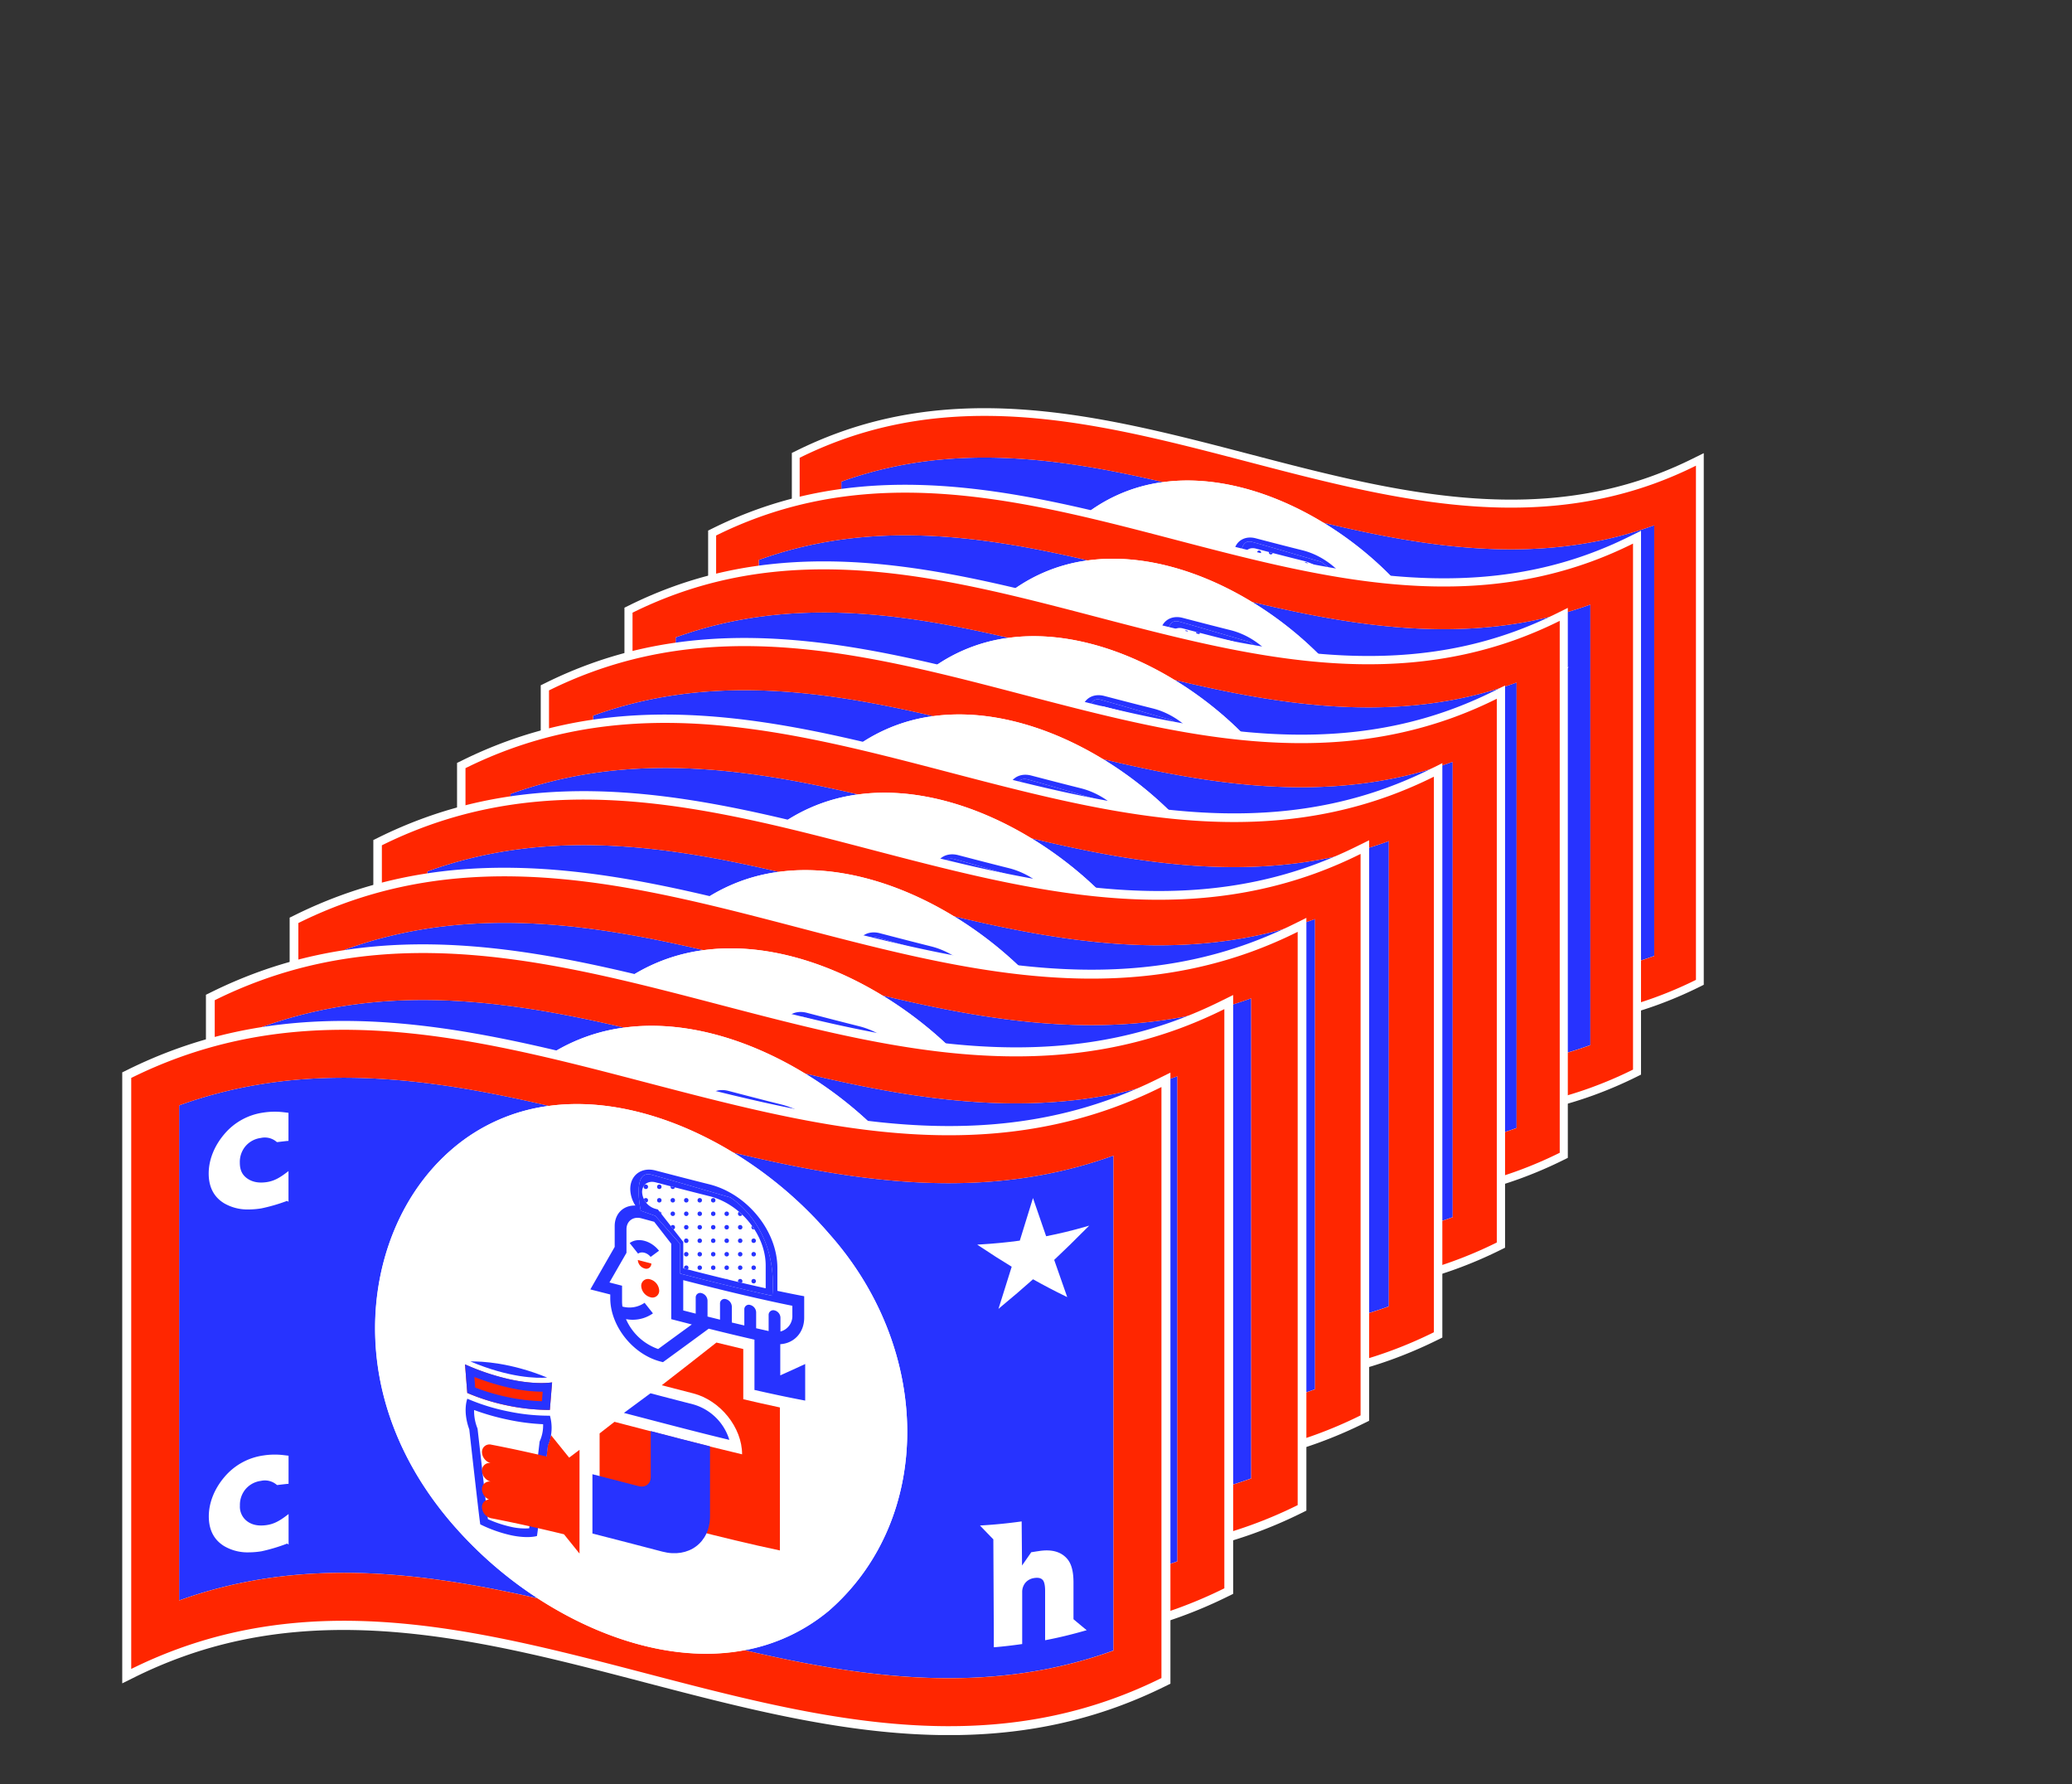 <svg id="money-illo" xmlns="http://www.w3.org/2000/svg" xmlns:xlink="http://www.w3.org/1999/xlink" viewBox="0 0 922.25 794.05">
<rect x="0" y="0" width="922.25" height="794.05" fill="#333333" stroke="none"/>
<defs>
    <style>.cls-1{fill:none;}.cls-2{fill:#fff;}.cls-3{fill:#2733ff;}.cls-4{fill:#ff2600;}.cls-5{clip-path:url(#clip-path);}.cls-6{clip-path:url(#clip-path-2);}</style>
    <clipPath id="clip-path">
        <path class="cls-1" d="M237.3,83.61l1.11.29,11.24,14.43v11.75c12.23,3.15,24.46,6.19,36.69,8.89q0-5.06,0-10.12c0-13.75-11.19-27.4-25-30.86-8-2-16.06-4.09-24.1-6.19-3.26-.85-5.91,1.11-5.91,4.36A8.2,8.2,0,0,0,237.3,83.61Z"/>
    </clipPath>
    <clipPath id="clip-path-2">
        <rect class="cls-1" x="-236.01" y="893.76" width="549" height="226"/>
    </clipPath>
    <symbol id="money" data-name="money" viewBox="0 0 466.55 317.78">
        <path class="cls-2" d="M460.77,25.86a201.21,201.21,0,0,1-20.91,8.94c-68.15,24.65-138,6.39-205.58-11.27C165.54,5.57,94.45-13,24,12.49a209.63,209.63,0,0,0-21.74,9.3L0,22.89V294.78l5.78-2.87A201.38,201.38,0,0,1,26.69,283c68.15-24.65,138-6.39,205.58,11.27,44.54,11.64,90.07,23.54,135.78,23.54,24.83,0,49.73-3.51,74.54-12.49a209.34,209.34,0,0,0,21.74-9.3l2.22-1.1V23Z"/>
        <path class="cls-3" d="M411.38,275V253.6c0-3.41-.75-4.69-1.19-5.15-.62-.67-1.74-1.45-4.42-1a6.68,6.68,0,0,0-4.19,2.23,6.87,6.87,0,0,0-1.55,4.6v22.55q-5.79.82-11.58,1.33v-6q-.1-20.86-.21-41.72-2.67-2.72-5.33-5.51,8.47-.52,16.95-1.68.09,10.31.18,20.61,2.47-3.48,4.94-7l2.63-.42h.11l.34-.06h0c5.6-.9,9.79.19,12.44,3.54,1.66,2.08,2.47,5.31,2.47,9.91q0,2.9,0,5.8,0,5.4,0,10.8,2.67,2.26,5.33,4.45Q419.85,273.32,411.38,275ZM314.71,94.81h0c46.25,52,46.25,127,0,167.49h0A81.75,81.75,0,0,1,276.91,280c54.77,12.81,109.54,20,164.31.15V59.9C384.81,80.3,328.4,72.1,272,58.58A179.5,179.5,0,0,1,314.71,94.81Zm85.14,3.42q2.75-8.85,5.51-17.78,2.75,8,5.51,16,8.91-1.72,17.82-4.28-7.21,7.32-14.42,14.07,2.75,7.89,5.51,15.71-7.21-3.51-14.42-7.56-7.21,6.43-14.42,12.36,2.75-8.74,5.51-17.55Q389.24,104.79,382,100,390.94,99.45,399.85,98.23Z"/>
        <path class="cls-3" d="M73.59,205.55q-2.25.24-4.5.52a8.55,8.55,0,0,0-7.42-1.81,11.26,11.26,0,0,0-7.14,3.88,11.39,11.39,0,0,0-2.6,7.61,8.51,8.51,0,0,0,3.48,7.43c2.4,1.75,5.37,2.29,9.07,1.74,3.26-.48,5.81-1.89,9.1-4.39V232.1A91,91,0,0,1,62,235.51c-6.53,1.05-12,.4-16.27-2.22s-6.62-6.91-6.62-12.81,2.32-11.92,6.9-17.25a27.28,27.28,0,0,1,16.9-9.35,32.43,32.43,0,0,1,8.67-.2l2,.24Zm73.62,18.63c-23.13-26.64-34.69-57-34.69-87.44,0-30.16,11.56-60.44,34.69-80.05h0A82.2,82.2,0,0,1,189.94,37.8C135.07,24.95,80.2,17.73,25.33,37.58V257.88c53.23-19.25,106.45-13,159.68-.91a178.92,178.92,0,0,1-37.79-32.79ZM45.87,50.64a27.29,27.29,0,0,1,16.9-9.36,32.49,32.49,0,0,1,8.67-.2l2,.24V53q-2.25.24-4.5.53a8.56,8.56,0,0,0-7.42-1.81,11.26,11.26,0,0,0-7.14,3.89,11.38,11.38,0,0,0-2.6,7.61,8.51,8.51,0,0,0,3.48,7.43c2.4,1.75,5.37,2.29,9.07,1.73,3.26-.48,5.81-1.9,9.1-4.39V79.51a90.93,90.93,0,0,1-11.64,3.41c-6.53,1.06-12,.4-16.27-2.21S39,73.8,39,67.9,41.29,56,45.87,50.64Z"/>
        <path class="cls-4" d="M441.22,280.2C386.45,300,331.68,292.86,276.91,280,247.6,285.54,214.33,275.94,185,257c-53.23-12.12-106.45-18.34-159.68.91V37.58c54.87-19.85,109.74-12.63,164.61.23,26.42-3.56,55.62,4.72,82,20.77C328.4,72.1,384.81,80.3,441.22,59.9Zm0-241.63C302.59,88.71,164-33.89,25.33,16.25A204.39,204.39,0,0,0,4,25.37v263a204.27,204.27,0,0,1,21.33-9.12C164,229.07,302.59,351.67,441.22,301.53a204.38,204.38,0,0,0,21.33-9.12v-263A204.26,204.26,0,0,1,441.22,38.57Z"/>
        <path class="cls-2" d="M314.71,262.3c46.25-40.51,46.25-115.5,0-167.49h0A179.51,179.51,0,0,0,272,58.58c-26.42-16.06-55.62-24.34-82-20.77a82.21,82.21,0,0,0-42.72,18.88h0c-23.13,19.61-34.69,49.89-34.69,80.05,0,30.46,11.56,60.8,34.69,87.44h0A178.94,178.94,0,0,0,185,257c29.32,19,62.59,28.58,91.91,23.08a81.77,81.77,0,0,0,37.79-17.75Z"/>
        <path class="cls-2" d="M56.27,83.89a20.63,20.63,0,0,1-10.94-2.76h0c-4.55-2.77-6.85-7.23-6.85-13.23s2.43-12.23,7-17.58a27.67,27.67,0,0,1,17.21-9.52,33,33,0,0,1,8.81-.21l2.05.24.44.05V53.4l-.45,0q-2.24.24-4.49.52l-.22,0-.17-.15a8.07,8.07,0,0,0-7-1.69,10.76,10.76,0,0,0-6.84,3.71,10.88,10.88,0,0,0-2.48,7.29c0,3.17,1,5.4,3.27,7s5.1,2.18,8.71,1.64c3.32-.49,5.86-2,8.88-4.3l.8-.61V80.5l-.59-.43-.18.06a76.58,76.58,0,0,1-11.29,3.28A35.52,35.52,0,0,1,56.27,83.89ZM67.89,41.38a32.37,32.37,0,0,0-5,.4A26.7,26.7,0,0,0,46.25,51c-4.5,5.24-6.78,10.94-6.78,16.93,0,5.71,2.09,9.76,6.38,12.38h0c4.05,2.48,9.41,3.2,15.93,2.14a75.79,75.79,0,0,0,11.12-3.24l.1,0V68.93a18.53,18.53,0,0,1-8.53,3.89c-3.88.58-7,0-9.44-1.82a9,9,0,0,1-3.68-7.83,11.84,11.84,0,0,1,2.71-7.93,11.72,11.72,0,0,1,7.44-4.06A9.06,9.06,0,0,1,69.15,53q1.92-.24,3.84-.45V41.76l-1.61-.19A31.27,31.27,0,0,0,67.89,41.38Z"/>
        <path class="cls-2" d="M56.38,236.48a20.65,20.65,0,0,1-11-2.77c-4.55-2.78-6.85-7.23-6.85-13.23s2.43-12.23,7-17.58a27.65,27.65,0,0,1,17.21-9.52,33.06,33.06,0,0,1,8.8-.2l2.05.24.44.05V206l-.45,0q-2.25.24-4.49.52l-.22,0-.17-.15a8.08,8.08,0,0,0-7-1.69,10.75,10.75,0,0,0-6.84,3.71,10.89,10.89,0,0,0-2.48,7.29,8.07,8.07,0,0,0,3.27,7c2.25,1.65,5.1,2.19,8.71,1.65,3.32-.49,5.86-2,8.88-4.29l.8-.61v13.6l-.59-.46-.16.05A76.91,76.91,0,0,1,62,236,35.52,35.52,0,0,1,56.38,236.48ZM68,194a32.26,32.26,0,0,0-5,.39h0a26.68,26.68,0,0,0-16.6,9.18c-4.5,5.24-6.78,10.93-6.78,16.93,0,5.71,2.09,9.76,6.38,12.38,4.05,2.48,9.41,3.2,15.93,2.15A76,76,0,0,0,73,231.77l.08,0V221.52a18.55,18.55,0,0,1-8.53,3.89c-3.88.58-7,0-9.44-1.83a9,9,0,0,1-3.68-7.83,11.85,11.85,0,0,1,2.71-7.93,11.71,11.71,0,0,1,7.44-4.05,9.06,9.06,0,0,1,7.65,1.78q1.92-.24,3.84-.45V194.36l-1.61-.19A31.74,31.74,0,0,0,68,194Z"/>
        <path class="cls-2" d="M387.93,278.71V272l-.2-41.31q-2.6-2.66-5.2-5.37l-.75-.78,1.08-.07c5.7-.35,11.39-.91,16.91-1.68l.56-.08.17,19.63q2-2.86,4-5.76l.12-.18.21,0,2.56-.41.08,0,.64-.1h0c5.77-.88,10,.38,12.71,3.75,1.73,2.17,2.58,5.51,2.58,10.22l0,16.37q2.58,2.18,5.15,4.29l.74.6-.92.26c-5.56,1.59-11.27,3-17,4.09l-.6.12v-22c0-3.37-.74-4.48-1.05-4.8-.58-.62-1.55-1.26-4-.85A6.21,6.21,0,0,0,402,250a6.4,6.4,0,0,0-1.43,4.28v23l-.43.06c-3.81.54-7.71,1-11.6,1.34ZM384,225.41q2.29,2.39,4.58,4.73l.14.14.21,47.34c3.55-.32,7.1-.73,10.58-1.22V254.29a7.35,7.35,0,0,1,1.67-4.93,7.17,7.17,0,0,1,4.49-2.4c2.94-.5,4.18.42,4.87,1.15s1.3,2.07,1.33,5.48v20.77c5.18-1,10.35-2.27,15.39-3.69q-2.3-1.89-4.6-3.85l-.18-.15,0-16.83c0-4.47-.77-7.62-2.36-9.6-2.48-3.15-6.4-4.25-12-3.36l-.2,0h0l-.14,0s-.06,0-.15,0l-2.39.39q-2.41,3.45-4.82,6.85l-.89,1.26-.19-21.59C394.33,224.55,389.17,225.07,384,225.41Z"/>
        <path class="cls-2" d="M390,128.15l.51-1.61q2.69-8.55,5.39-17.17c-4.6-2.79-9.35-5.81-14.1-9l-1.24-.83,1.49-.09c5.9-.34,11.78-.91,17.46-1.69q2.7-8.7,5.41-17.48l.45-1.47.5,1.45q2.68,7.81,5.36,15.55c5.85-1.14,11.68-2.55,17.35-4.19l1.84-.53L429,92.48c-4.64,4.71-9.42,9.37-14.19,13.86q2.7,7.74,5.4,15.4l.4,1.15-1.09-.53c-4.63-2.25-9.38-4.74-14.13-7.4-4.62,4.12-9.39,8.2-14.16,12.13Zm-6.41-27.78c4.44,2.95,8.86,5.75,13.16,8.35l.34.2-.12.37q-2.5,8-5,15.94c4.42-3.67,8.82-7.45,13.1-11.27l.27-.24.31.17c4.46,2.5,8.92,4.86,13.29,7q-2.55-7.24-5.1-14.56l-.11-.31.24-.22c4.39-4.11,8.78-8.38,13.07-12.7-5.26,1.46-10.64,2.73-16,3.77l-.43.08-.14-.41q-2.5-7.22-5-14.51-2.53,8.19-5.05,16.32l-.09.3-.31,0C394.58,99.46,389.08,100,383.55,100.37Z"/>
        <path class="cls-3" d="M298.27,126.76V131a7.11,7.11,0,0,1-5.3,7.21V132a3.44,3.44,0,0,0-2.63-3.19,2.06,2.06,0,0,0-2.63,2.06V138l-5.56-1.24v-7.12a3.51,3.51,0,0,0-2.63-3.24,2,2,0,0,0-2.63,2q0,3.56,0,7.12l-5.56-1.32v-7.12a3.57,3.57,0,0,0-2.63-3.27,2,2,0,0,0-2.63,2v7.12l-5.56-1.38v-7.12a3.61,3.61,0,0,0-2.63-3.3,2,2,0,0,0-2.63,2q0,3.56,0,7.12l-5.55-1.42V115.35c12.23,3.15,24.46,6.19,36.69,8.89l2.63.58Q293.62,125.83,298.27,126.76ZM235.49,68.41c8.78,2.36,35.13,10.19,35.13,10.1,0,.09,21.37,12.56,18.74,43.82-13.66-3-27.32-6.36-41-9.88q0-6.59,0-13.17L237.25,86.72l-.37-.13-6.07-2.14s-.18-.81-.38-2.06C229.66,77.67,228.55,66.6,235.49,68.41Zm57.4,89.31V143.85c6.13-.37,10.65-5.13,10.65-11.78q0-4.78,0-9.56-6-1.13-11.93-2.4V110c0-16.66-13.56-33.07-30.22-37.27-8-2-16.06-4.09-24.1-6.19-6.16-1.61-11.17,2.09-11.17,8.26a13.89,13.89,0,0,0,2.29,7.36c-5.27-.18-9.22,3.52-9.22,9.15q0,4.62,0,9.25-5.42,9.44-10.84,18.91l8.87,2.26q0,.82,0,1.64c0,12.33,10,25,22.37,28.2l1.08.28q10.19-7.41,20.37-14.9,4.2,1.05,8.41,2.07,6,1.45,11.95,2.81v22.38q5.5,1.25,11,2.42,5.79,1.22,11.58,2.32V152.67Q298.43,155.25,292.89,157.72ZM238.54,146a24.39,24.39,0,0,1-14.32-13.31,15.66,15.66,0,0,0,12-2.56l-3.73-4.7a11.79,11.79,0,0,1-9.86,1.67,18,18,0,0,1-.16-2.36v-6.91l-5.61-1.45,7.58-13.2q0-5.25,0-10.49c0-3.63,3-5.81,6.56-4.87l5.77,1.56,7.59,9.76q0,16.79,0,33.57l9.16,2.36Q246,140.54,238.54,146Z"/>
        <path class="cls-3" d="M235.2,105l3.73-2.75c-3.6-4.54-9.47-6.08-13.07-3.41l3.73,4.7C231.13,102.43,233.65,103.09,235.2,105Z"/>
        <path class="cls-4" d="M232.49,110.15a2.23,2.23,0,0,0,3-2.21l-6-1.56A4.15,4.15,0,0,0,232.49,110.15Z"/>
        <g class="cls-5">
            <rect class="cls-1" x="278.05" y="82.81" width="6" height="6"/>
            <circle class="cls-1" cx="281.05" cy="85.81" r="3"/>
            <circle class="cls-3" cx="281.05" cy="85.81" r="1"/>
            <rect class="cls-1" x="278.05" y="88.81" width="6" height="6"/>
            <circle class="cls-1" cx="281.05" cy="91.81" r="3"/>
            <circle class="cls-3" cx="281.05" cy="91.81" r="1"/>
            <rect class="cls-1" x="278.05" y="94.81" width="6" height="6"/>
            <circle class="cls-1" cx="281.05" cy="97.81" r="3"/>
            <circle class="cls-3" cx="281.05" cy="97.81" r="1"/>
            <rect class="cls-1" x="278.05" y="100.81" width="6" height="6"/>
            <circle class="cls-1" cx="281.05" cy="103.81" r="3"/>
            <circle class="cls-3" cx="281.05" cy="103.81" r="1"/>
            <rect class="cls-1" x="278.05" y="106.81" width="6" height="6"/>
            <circle class="cls-1" cx="281.05" cy="109.81" r="3"/>
            <circle class="cls-3" cx="281.05" cy="109.81" r="1"/>
            <rect class="cls-1" x="278.05" y="112.81" width="6" height="6"/>
            <circle class="cls-1" cx="281.05" cy="115.81" r="3"/>
            <circle class="cls-3" cx="281.05" cy="115.81" r="1"/>
            <rect class="cls-1" x="278.05" y="118.81" width="6" height="6"/>
            <circle class="cls-1" cx="281.05" cy="121.81" r="3"/>
            <circle class="cls-3" cx="281.05" cy="121.81" r="1"/>
            <rect class="cls-1" x="272.05" y="70.81" width="6" height="6"/>
            <circle class="cls-1" cx="275.05" cy="73.81" r="3"/>
            <circle class="cls-3" cx="275.05" cy="73.81" r="1"/>
            <rect class="cls-1" x="272.05" y="76.81" width="6" height="6"/>
            <circle class="cls-1" cx="275.05" cy="79.81" r="3"/>
            <circle class="cls-3" cx="275.05" cy="79.81" r="1"/>
            <rect class="cls-1" x="272.05" y="82.81" width="6" height="6"/>
            <circle class="cls-1" cx="275.05" cy="85.81" r="3"/>
            <circle class="cls-3" cx="275.05" cy="85.81" r="1"/>
            <rect class="cls-1" x="272.05" y="88.81" width="6" height="6"/>
            <circle class="cls-1" cx="275.05" cy="91.81" r="3"/>
            <circle class="cls-3" cx="275.05" cy="91.81" r="1"/>
            <rect class="cls-1" x="272.05" y="94.81" width="6" height="6"/>
            <circle class="cls-1" cx="275.05" cy="97.81" r="3"/>
            <circle class="cls-3" cx="275.05" cy="97.81" r="1"/>
            <rect class="cls-1" x="272.05" y="100.81" width="6" height="6"/>
            <circle class="cls-1" cx="275.05" cy="103.81" r="3"/>
            <circle class="cls-3" cx="275.05" cy="103.81" r="1"/>
            <rect class="cls-1" x="272.05" y="106.81" width="6" height="6"/>
            <circle class="cls-1" cx="275.05" cy="109.81" r="3"/>
            <circle class="cls-3" cx="275.05" cy="109.81" r="1"/>
            <rect class="cls-1" x="272.05" y="112.81" width="6" height="6"/>
            <circle class="cls-1" cx="275.05" cy="115.81" r="3"/>
            <circle class="cls-3" cx="275.05" cy="115.81" r="1"/>
            <rect class="cls-1" x="266.05" y="76.81" width="6" height="6"/>
            <circle class="cls-1" cx="269.05" cy="79.81" r="3"/>
            <circle class="cls-3" cx="269.05" cy="79.81" r="1"/>
            <rect class="cls-1" x="266.05" y="82.81" width="6" height="6"/>
            <circle class="cls-1" cx="269.05" cy="85.81" r="3"/>
            <circle class="cls-3" cx="269.05" cy="85.81" r="1"/>
            <rect class="cls-1" x="266.05" y="88.81" width="6" height="6"/>
            <circle class="cls-1" cx="269.05" cy="91.81" r="3"/>
            <circle class="cls-3" cx="269.05" cy="91.81" r="1"/>
            <rect class="cls-1" x="266.05" y="94.81" width="6" height="6"/>
            <circle class="cls-1" cx="269.05" cy="97.81" r="3"/>
            <circle class="cls-3" cx="269.05" cy="97.81" r="1"/>
            <rect class="cls-1" x="266.05" y="100.81" width="6" height="6"/>
            <circle class="cls-1" cx="269.05" cy="103.81" r="3"/>
            <circle class="cls-3" cx="269.05" cy="103.81" r="1"/>
            <rect class="cls-1" x="266.05" y="106.81" width="6" height="6"/>
            <circle class="cls-1" cx="269.05" cy="109.81" r="3"/>
            <circle class="cls-3" cx="269.05" cy="109.81" r="1"/>
            <rect class="cls-1" x="266.05" y="112.81" width="6" height="6"/>
            <circle class="cls-1" cx="269.05" cy="115.81" r="3"/>
            <circle class="cls-3" cx="269.05" cy="115.81" r="1"/>
            <rect class="cls-1" x="260.05" y="70.81" width="6" height="6"/>
            <circle class="cls-1" cx="263.05" cy="73.81" r="3"/>
            <circle class="cls-3" cx="263.05" cy="73.81" r="1"/>
            <rect class="cls-1" x="260.05" y="76.81" width="6" height="6"/>
            <circle class="cls-1" cx="263.05" cy="79.81" r="3"/>
            <circle class="cls-3" cx="263.05" cy="79.81" r="1"/>
            <rect class="cls-1" x="260.05" y="82.81" width="6" height="6"/>
            <circle class="cls-1" cx="263.05" cy="85.81" r="3"/>
            <circle class="cls-3" cx="263.05" cy="85.81" r="1"/>
            <rect class="cls-1" x="260.05" y="88.81" width="6" height="6"/>
            <circle class="cls-1" cx="263.05" cy="91.81" r="3"/>
            <circle class="cls-3" cx="263.05" cy="91.81" r="1"/>
            <rect class="cls-1" x="260.05" y="94.81" width="6" height="6"/>
            <circle class="cls-1" cx="263.05" cy="97.81" r="3"/>
            <circle class="cls-3" cx="263.05" cy="97.81" r="1"/>
            <rect class="cls-1" x="260.05" y="100.81" width="6" height="6"/>
            <circle class="cls-1" cx="263.05" cy="103.81" r="3"/>
            <circle class="cls-3" cx="263.05" cy="103.81" r="1"/>
            <rect class="cls-1" x="260.05" y="106.81" width="6" height="6"/>
            <circle class="cls-1" cx="263.05" cy="109.81" r="3"/>
            <circle class="cls-3" cx="263.05" cy="109.81" r="1"/>
            <rect class="cls-1" x="260.05" y="112.81" width="6" height="6"/>
            <circle class="cls-1" cx="263.05" cy="115.81" r="3"/>
            <circle class="cls-3" cx="263.05" cy="115.81" r="1"/>
            <rect class="cls-1" x="260.05" y="118.81" width="6" height="6"/>
            <circle class="cls-1" cx="263.05" cy="121.81" r="3"/>
            <circle class="cls-3" cx="263.05" cy="121.81" r="1"/>
            <rect class="cls-1" x="254.05" y="70.81" width="6" height="6"/>
            <circle class="cls-1" cx="257.05" cy="73.81" r="3"/>
            <circle class="cls-3" cx="257.05" cy="73.81" r="1"/>
            <rect class="cls-1" x="254.05" y="76.81" width="6" height="6"/>
            <circle class="cls-1" cx="257.05" cy="79.81" r="3"/>
            <circle class="cls-3" cx="257.05" cy="79.81" r="1"/>
            <rect class="cls-1" x="254.05" y="82.81" width="6" height="6"/>
            <circle class="cls-1" cx="257.05" cy="85.81" r="3"/>
            <circle class="cls-3" cx="257.05" cy="85.81" r="1"/>
            <rect class="cls-1" x="254.05" y="88.81" width="6" height="6"/>
            <circle class="cls-1" cx="257.05" cy="91.81" r="3"/>
            <circle class="cls-3" cx="257.05" cy="91.81" r="1"/>
            <rect class="cls-1" x="254.05" y="94.81" width="6" height="6"/>
            <circle class="cls-1" cx="257.05" cy="97.81" r="3"/>
            <circle class="cls-3" cx="257.05" cy="97.81" r="1"/>
            <rect class="cls-1" x="254.05" y="100.81" width="6" height="6"/>
            <circle class="cls-1" cx="257.05" cy="103.81" r="3"/>
            <circle class="cls-3" cx="257.05" cy="103.81" r="1"/>
            <rect class="cls-1" x="254.05" y="106.81" width="6" height="6"/>
            <circle class="cls-1" cx="257.05" cy="109.81" r="3"/>
            <circle class="cls-3" cx="257.05" cy="109.81" r="1"/>
            <rect class="cls-1" x="254.05" y="112.81" width="6" height="6"/>
            <circle class="cls-1" cx="257.05" cy="115.81" r="3"/>
            <circle class="cls-3" cx="257.05" cy="115.81" r="1"/>
            <rect class="cls-1" x="254.05" y="118.81" width="6" height="6"/>
            <circle class="cls-1" cx="257.05" cy="121.81" r="3"/>
            <circle class="cls-3" cx="257.05" cy="121.81" r="1"/>
            <rect class="cls-1" x="248.05" y="70.81" width="6" height="6"/>
            <circle class="cls-1" cx="251.05" cy="73.81" r="3"/>
            <circle class="cls-3" cx="251.05" cy="73.81" r="1"/>
            <rect class="cls-1" x="248.05" y="76.81" width="6" height="6"/>
            <circle class="cls-1" cx="251.05" cy="79.81" r="3"/>
            <circle class="cls-3" cx="251.05" cy="79.81" r="1"/>
            <rect class="cls-1" x="248.05" y="82.81" width="6" height="6"/>
            <circle class="cls-1" cx="251.05" cy="85.81" r="3"/>
            <circle class="cls-3" cx="251.05" cy="85.81" r="1"/>
            <rect class="cls-1" x="248.05" y="88.81" width="6" height="6"/>
            <circle class="cls-1" cx="251.05" cy="91.81" r="3"/>
            <circle class="cls-3" cx="251.05" cy="91.81" r="1"/>
            <rect class="cls-1" x="248.05" y="94.81" width="6" height="6"/>
            <circle class="cls-1" cx="251.05" cy="97.81" r="3"/>
            <circle class="cls-3" cx="251.05" cy="97.81" r="1"/>
            <rect class="cls-1" x="248.05" y="100.81" width="6" height="6"/>
            <circle class="cls-1" cx="251.05" cy="103.81" r="3"/>
            <circle class="cls-3" cx="251.05" cy="103.81" r="1"/>
            <rect class="cls-1" x="248.05" y="106.81" width="6" height="6"/>
            <circle class="cls-1" cx="251.05" cy="109.81" r="3"/>
            <circle class="cls-3" cx="251.05" cy="109.81" r="1"/>
            <rect class="cls-1" x="242.05" y="70.81" width="6" height="6"/>
            <circle class="cls-1" cx="245.05" cy="73.81" r="3"/>
            <circle class="cls-3" cx="245.05" cy="73.81" r="1"/>
            <rect class="cls-1" x="242.05" y="76.81" width="6" height="6"/>
            <circle class="cls-1" cx="245.05" cy="79.81" r="3"/>
            <circle class="cls-3" cx="245.05" cy="79.81" r="1"/>
            <rect class="cls-1" x="242.05" y="82.81" width="6" height="6"/>
            <circle class="cls-1" cx="245.05" cy="85.81" r="3"/>
            <circle class="cls-3" cx="245.05" cy="85.81" r="1"/>
            <rect class="cls-1" x="242.05" y="88.81" width="6" height="6"/>
            <circle class="cls-1" cx="245.05" cy="91.81" r="3"/>
            <circle class="cls-3" cx="245.05" cy="91.81" r="1"/>
            <rect class="cls-1" x="236.05" y="70.81" width="6" height="6"/>
            <circle class="cls-1" cx="239.05" cy="73.81" r="3"/>
            <circle class="cls-3" cx="239.05" cy="73.81" r="1"/>
            <rect class="cls-1" x="236.05" y="76.81" width="6" height="6"/>
            <circle class="cls-1" cx="239.05" cy="79.81" r="3"/>
            <circle class="cls-3" cx="239.05" cy="79.81" r="1"/>
            <rect class="cls-1" x="236.05" y="82.81" width="6" height="6"/>
            <circle class="cls-1" cx="239.05" cy="85.81" r="3"/>
            <circle class="cls-3" cx="239.05" cy="85.81" r="1"/>
            <rect class="cls-1" x="230.05" y="70.81" width="6" height="6"/>
            <circle class="cls-1" cx="233.05" cy="73.81" r="3"/>
            <circle class="cls-3" cx="233.05" cy="73.81" r="1"/>
            <rect class="cls-1" x="230.05" y="76.81" width="6" height="6"/>
            <circle class="cls-1" cx="233.05" cy="79.81" r="3"/>
            <circle class="cls-3" cx="233.05" cy="79.81" r="1"/>
            <rect class="cls-1" x="230.05" y="82.81" width="6" height="6"/>
            <circle class="cls-1" cx="233.05" cy="85.81" r="3"/>
            <circle class="cls-3" cx="233.05" cy="85.81" r="1"/>
            <rect class="cls-1" x="230.05" y="88.81" width="6" height="6"/>
            <circle class="cls-1" cx="233.05" cy="91.81" r="3"/>
            <circle class="cls-3" cx="233.05" cy="91.81" r="1"/>
            <rect class="cls-1" x="230.05" y="94.81" width="6" height="6"/>
            <circle class="cls-1" cx="233.05" cy="97.81" r="3"/>
            <circle class="cls-3" cx="233.05" cy="97.81" r="1"/>
            <rect class="cls-1" x="230.05" y="100.81" width="6" height="6"/>
            <circle class="cls-1" cx="233.05" cy="103.81" r="3"/>
            <circle class="cls-3" cx="233.05" cy="103.81" r="1"/>
            <rect class="cls-1" x="230.05" y="106.81" width="6" height="6"/>
            <circle class="cls-1" cx="233.05" cy="109.81" r="3"/>
            <circle class="cls-3" cx="233.05" cy="109.81" r="1"/>
            <rect class="cls-1" x="230.05" y="112.81" width="6" height="6"/>
            <circle class="cls-1" cx="233.05" cy="115.81" r="3"/>
            <circle class="cls-3" cx="233.05" cy="115.81" r="1"/>
            <rect class="cls-1" x="230.05" y="118.81" width="6" height="6"/>
            <circle class="cls-1" cx="233.05" cy="121.81" r="3"/>
            <circle class="cls-3" cx="233.05" cy="121.81" r="1"/>
        </g>
        <path class="cls-3" d="M237.3,71.8c8,2.1,16.06,4.18,24.1,6.19,13.76,3.46,25,17.11,25,30.86q0,5.06,0,10.12c-12.23-2.7-24.46-5.74-36.69-8.89V98.33L238.41,83.9l-1.11-.29a8.2,8.2,0,0,1-5.91-7.45C231.39,72.9,234,70.95,237.3,71.8Zm-.42,14.79.37.13,11.12,12.55q0,6.59,0,13.17c13.66,3.53,27.32,6.93,41,9.88C292,91.07,270.62,78.6,270.62,78.51c0,.09-26.35-7.74-35.13-10.1-6.94-1.81-5.84,9.26-5.07,14,.2,1.25.38,2.06.38,2.06Z"/>
        <path class="cls-4" d="M235,115a3,3,0,0,0-4,2.93,5.51,5.51,0,0,0,4,5,3,3,0,0,0,4-2.93A5.5,5.5,0,0,0,235,115Z"/>
        <path class="cls-4" d="M276.42,168.34V146q-6-1.4-11.95-2.88-12.16,9.59-24.33,19,7,1.83,14,3.62c12,3.08,21.76,15.11,21.76,27.12-18.93-4.45-37.87-9.57-56.8-14.46l-6.62,5.15q0,16.08,0,32.16c26.75,6.82,53.49,14.29,80.24,19.92V172Q284.58,170.26,276.42,168.34Z"/>
        <path class="cls-3" d="M254.17,170.64q-7-1.79-14-3.62l-5.06-1.32-11.81,8.73c15.64,4.07,31.28,8.24,46.92,12A23.51,23.51,0,0,0,254.17,170.64Z"/>
        <path class="cls-3" d="M235.24,182.51V203c0,3-2.44,4.81-5.45,4q-10.26-2.68-20.51-5.29,0,13.19,0,26.38c10.38,2.63,20.76,5.37,31.15,8.07,11.7,3.06,21.19-4.05,21.19-15.76V189.3C252.83,187.1,244,184.81,235.24,182.51Z"/>
        <path class="cls-4" d="M200.83,196.7q-6.22-7.75-12.43-15.41l-5.62,16.11Q191.8,196.95,200.83,196.7Z"/>
        <path class="cls-2" d="M153.57,168.07s-2.18,5.3.87,13.67c0,0,4.69,42.13,4.91,42.29v0l.08,0c16.16,7.82,25,5.21,25,5.17h.08v0c.22-.08,4.91-40.29,4.91-40.29a19.79,19.79,0,0,0,.87-13.32A95.15,95.15,0,0,1,153.57,168.07Z"/>
        <path class="cls-3" d="M187.32,179.41a17,17,0,0,1-1.37,7.36l-.18.41-.05.47c-1.52,13.05-3.78,32.1-4.58,38.13a27.42,27.42,0,0,1-8-.63,52.72,52.72,0,0,1-10.38-3.45c-.83-6.64-3-26.25-4.55-39.74l-.05-.49-.18-.48a20.74,20.74,0,0,1-1.37-7.85,106.1,106.1,0,0,0,15.16,4.32,95.52,95.52,0,0,0,15.58,2m3-3.79a88.69,88.69,0,0,1-18.59-1.92,90.22,90.22,0,0,1-18.16-5.64s-2.18,5.3.87,13.67c0,0,4.69,42.12,4.91,42.29v0l.08,0a60.31,60.31,0,0,0,13.67,4.82c7.42,1.56,11.36.35,11.36.34h.08v0c.22-.08,4.91-40.3,4.91-40.29a19.79,19.79,0,0,0,.87-13.32Z"/>
        <path class="cls-4" d="M173.19,159.66a104,104,0,0,1-20.62-6.81l1,12.71a95.13,95.13,0,0,0,36.75,7.55l1-12.25C189.46,161.15,183.05,161.73,173.19,159.66Z"/>
        <path class="cls-3" d="M156.73,158.43a105,105,0,0,0,16.46,5A70.14,70.14,0,0,0,187.14,165l-.34,4.22a85.77,85.77,0,0,1-15.06-1.79,94,94,0,0,1-14.64-4.28l-.37-4.74m-4.15-5.59,1,12.71a90.3,90.3,0,0,0,18.16,5.64,88.78,88.78,0,0,0,18.59,1.92l1-12.25c-1.86.28-8.26.86-18.12-1.21a104,104,0,0,1-20.62-6.81Z"/>
        <path class="cls-3" d="M189.14,158.7c-16.08-6.61-29-7.27-34.15-7.17C172.27,158.87,184.7,159.07,189.14,158.7Z"/>
        <path class="cls-4" d="M203.54,190.86c-2.17,1.63-4.34,3.28-6.51,4.92-10.92-2.65-21.84-5.12-32.77-7.22a3.33,3.33,0,0,0-4.14,3.36,5.24,5.24,0,0,0,4,4.87,3.31,3.31,0,0,0-4,3.37,5.24,5.24,0,0,0,4,4.87,3.31,3.31,0,0,0-4,3.37,5.23,5.23,0,0,0,3.12,4.58,3.27,3.27,0,0,0-3.12,3.41,5.24,5.24,0,0,0,4.14,4.92c10.79,2.08,21.57,4.52,32.36,7.13,2.3,2.86,4.61,5.71,6.91,8.59Z"/>
    </symbol>
</defs>
<title>money</title>
<g id="moneystacks" data-name="Layer 2">
    <!-- <g class="push-mobile-12">
        <g class="moneyPiece" data-modifier="300">
            <use id="money13" width="466.55" height="317.78" transform="translate(501.47 45.3) scale(0.81)" xlink:href="#money"/>
        </g>
    </g>
    <g class="push-mobile-11">
        <g class="moneyPiece" data-modifier="250">
            <use id="money12" width="466.55" height="317.78" transform="translate(464.21 79.39) scale(0.82)" xlink:href="#money"/>
        </g>
    </g>
    <g class="push-mobile-10">
        <g class="moneyPiece" data-modifier="200">
            <use id="money11" width="466.55" height="317.78" transform="translate(426.96 113.47) scale(0.84)" xlink:href="#money"/>
        </g>
    </g>
    <g class="push-mobile-9">
        <g class="moneyPiece" data-modifier="150">
            <use id="money10" width="466.55" height="317.78" transform="translate(389.7 147.56) scale(0.86)" xlink:href="#money"/>
        </g>
    </g> -->

    <g class="push-mobile-8">
        <g class="moneyPiece" data-modifier="100">
            <use id="money9" width="466.55" height="317.78" transform="translate(352.45 181.64) scale(0.87)" xlink:href="#money"/>
        </g>
    </g>

    <g class="push-mobile-7">
        <g class="moneyPiece" data-modifier="50">
            <use id="money8" width="466.55" height="317.78" transform="translate(315.19 215.72) scale(0.89)" xlink:href="#money"/>
        </g>
    </g>

    <g class="push-mobile-6">
        <g class="moneyPiece" data-modifier="0">
            <use id="money7" width="466.55" height="317.78" transform="translate(277.94 249.81) scale(0.9)" xlink:href="#money"/>
        </g>
    </g>

    <g class="push-mobile-5">
        <g class="moneyPiece" data-modifier="-50">
            <use id="money6" width="466.55" height="317.78" transform="translate(240.68 283.89) scale(0.92)" xlink:href="#money"/>
        </g>
    </g>

    <g class="push-mobile-4">
        <g class="moneyPiece" data-modifier="-100">
            <use id="money5" width="466.55" height="317.78" transform="translate(203.43 317.98) scale(0.94)" xlink:href="#money"/>
        </g>
    </g>

    <g class="push-mobile-3">
        <g class="moneyPiece" data-modifier="-150">
            <use id="money4" width="466.55" height="317.78" transform="translate(166.17 352.06) scale(0.95)" xlink:href="#money"/>
        </g>
    </g>

    <g class="push-mobile-2">
        <g class="moneyPiece" data-modifier="-200">
            <use id="money3" width="466.55" height="317.78" transform="translate(128.92 386.14) scale(0.97)" xlink:href="#money"/>
        </g>
    </g>

    <g class="push-mobile-1">
        <g class="moneyPiece" data-modifier="-250">
            <use id="money2" width="466.55" height="317.78" transform="translate(91.66 420.23) scale(0.98)" xlink:href="#money"/>
        </g>
    </g>

    <g class="">
        <g class="moneyPiece" data-modifier="-300">
            <use id="money1" width="466.55" height="317.78" transform="translate(54.41 454.31)" xlink:href="#money"/>
        </g>
    </g>
</g>

</svg>
